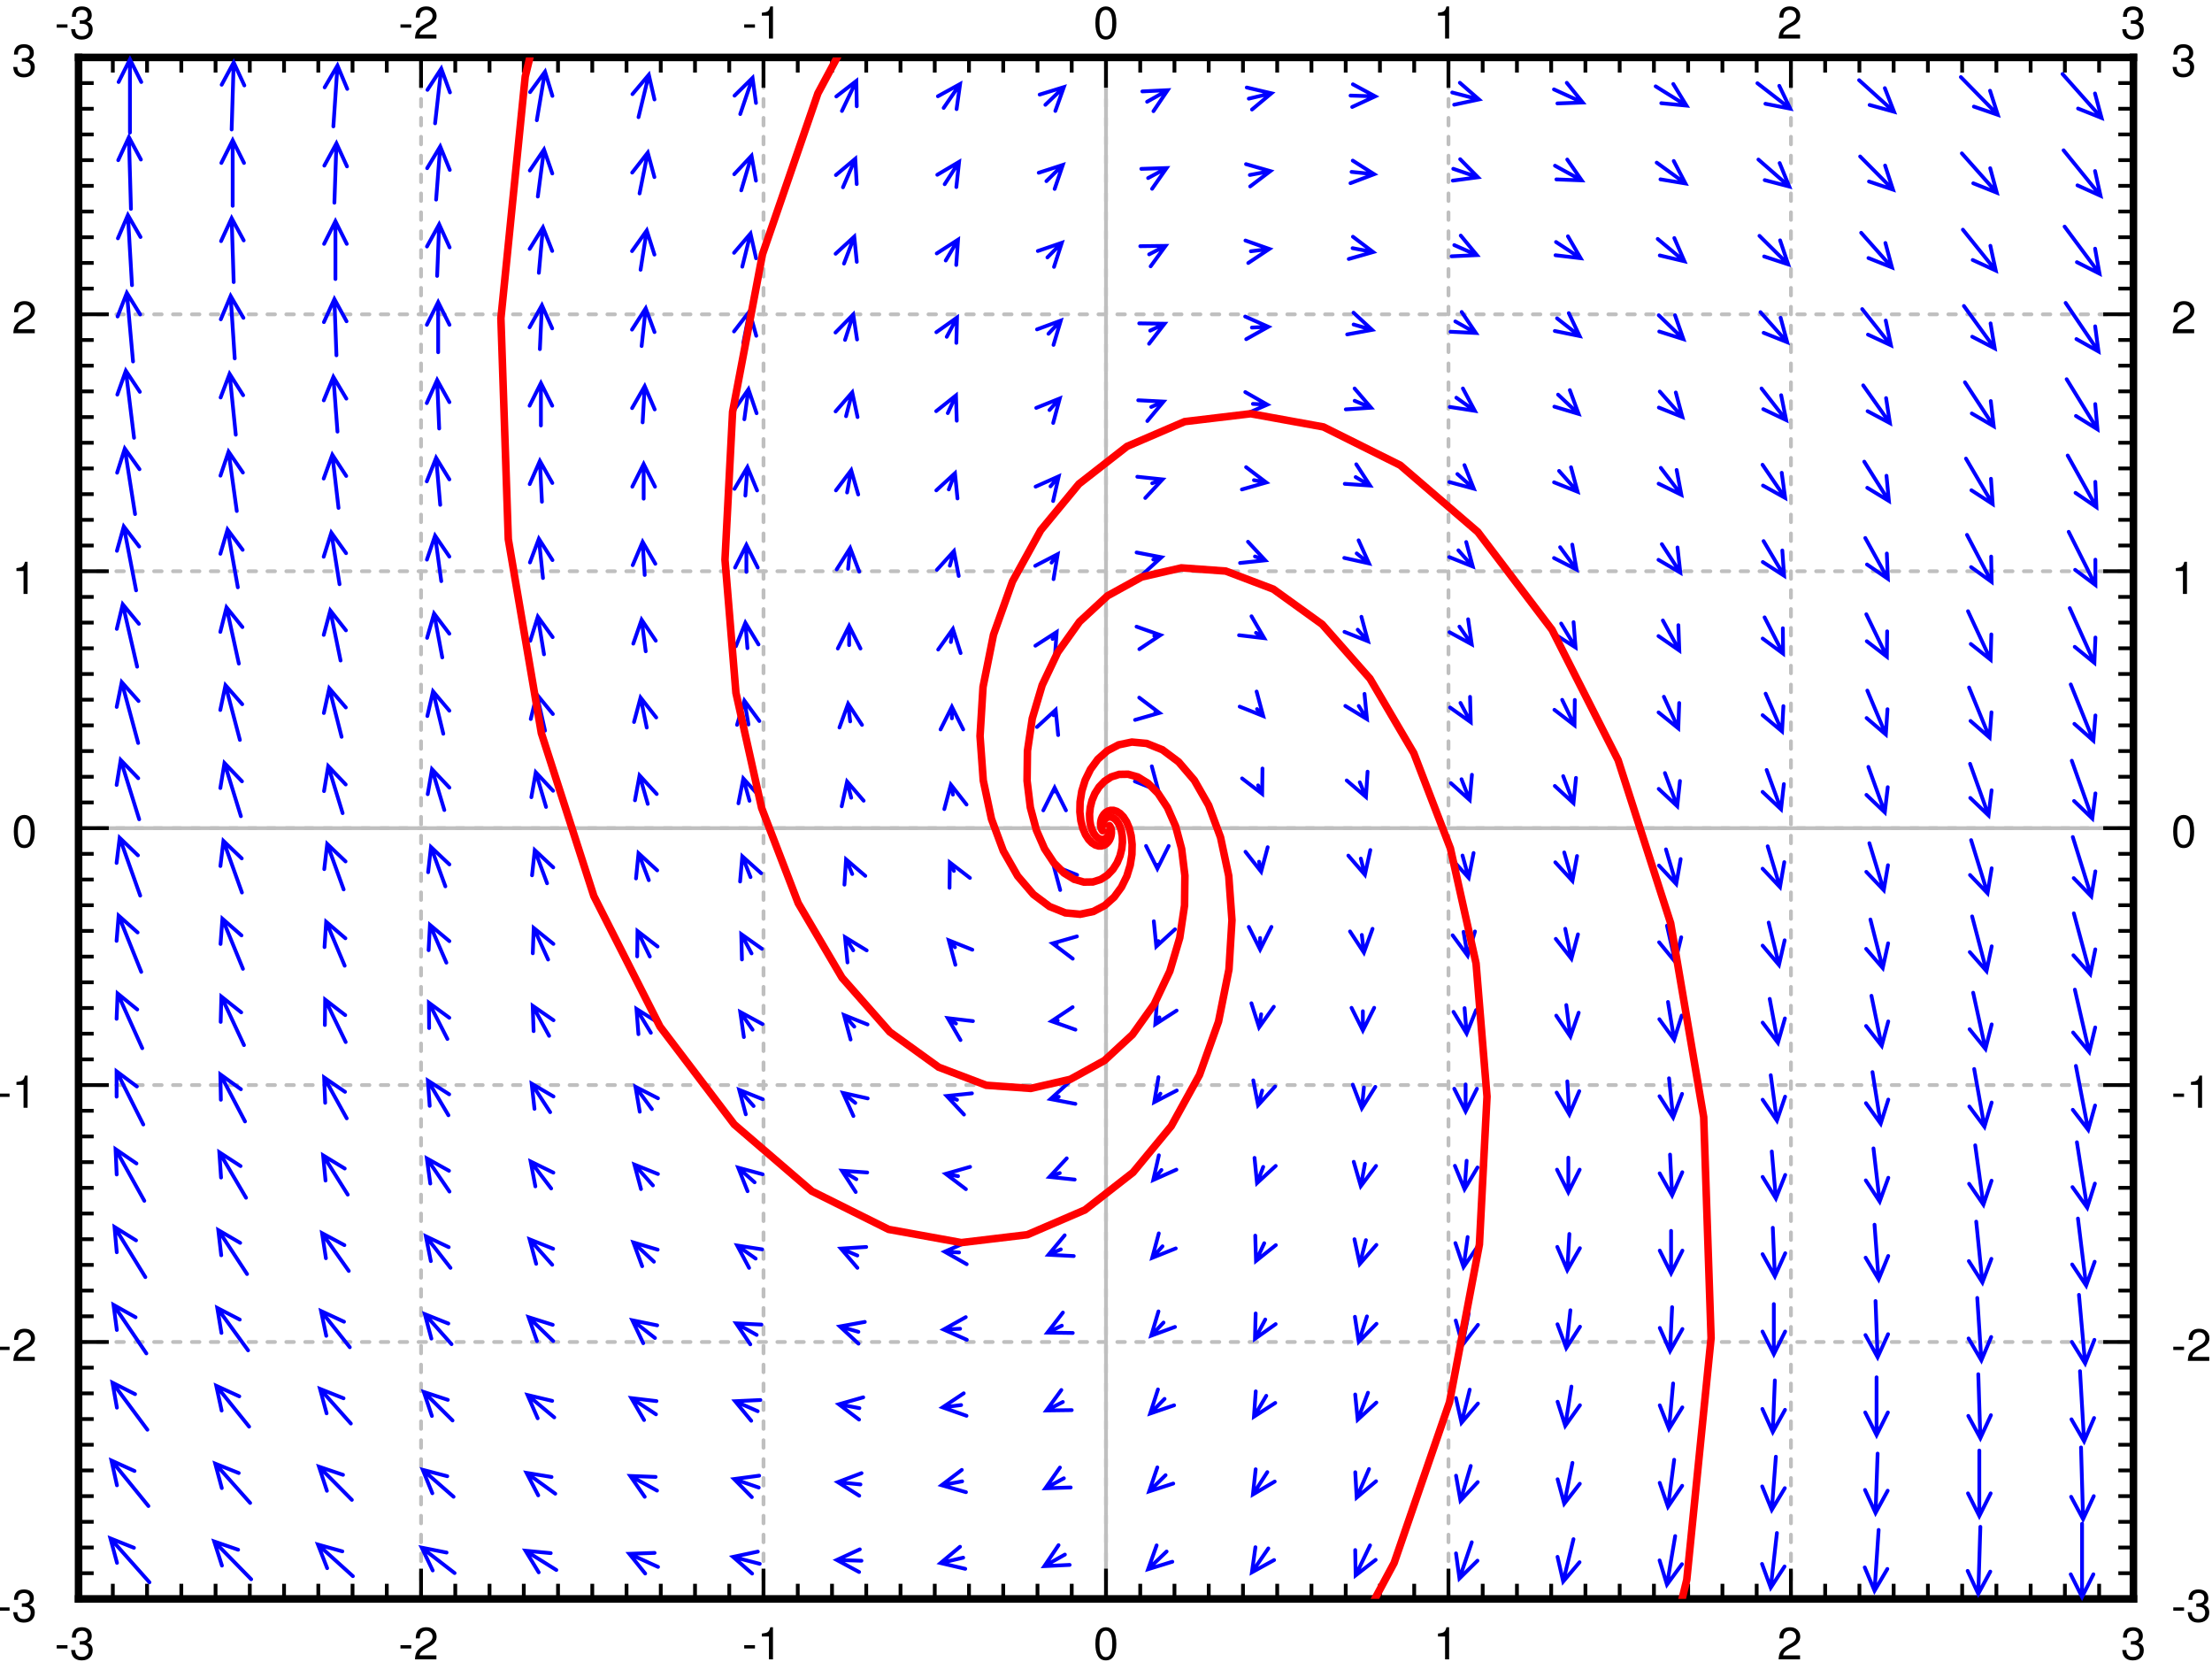 <svg xmlns="http://www.w3.org/2000/svg" xmlns:xlink="http://www.w3.org/1999/xlink" width="488" height="275pt" viewBox="0 0 366 275"><defs><clipPath id="a"><path d="M182 9.5h2v255h-2zm0 0"/></clipPath><clipPath id="b"><path d="M13 136h340v2H13zm0 0"/></clipPath><clipPath id="c"><path d="M13 9.5h1v255h-1zm0 0"/></clipPath><clipPath id="d"><path d="M69 9.5h1v255h-1zm0 0"/></clipPath><clipPath id="e"><path d="M126 9.5h1v255h-1zm0 0"/></clipPath><clipPath id="f"><path d="M182 9.5h2v255h-2zm0 0"/></clipPath><clipPath id="g"><path d="M239 9.5h1v255h-1zm0 0"/></clipPath><clipPath id="h"><path d="M296 9.5h1v255h-1zm0 0"/></clipPath><clipPath id="i"><path d="M352 9.5h1v255h-1zm0 0"/></clipPath><clipPath id="j"><path d="M13 264h340v.5H13zm0 0"/></clipPath><clipPath id="k"><path d="M13 221h340v2H13zm0 0"/></clipPath><clipPath id="l"><path d="M13 179h340v1H13zm0 0"/></clipPath><clipPath id="m"><path d="M13 136h340v2H13zm0 0"/></clipPath><clipPath id="n"><path d="M13 94h340v1H13zm0 0"/></clipPath><clipPath id="o"><path d="M13 51h340v2H13zm0 0"/></clipPath><clipPath id="p"><path d="M13 9.5h340v.5H13zm0 0"/></clipPath><clipPath id="v"><path d="M144 50h157v214.5H144zm0 0"/></clipPath><clipPath id="w"><path d="M152 76h112v188.5H152zm0 0"/></clipPath><clipPath id="x"><path d="M13 222h5v42.5h-5zm0 0"/></clipPath><clipPath id="y"><path d="M102 9.5h112V198H102zm0 0"/></clipPath><clipPath id="z"><path d="M348 9.5h5V52h-5zm0 0"/></clipPath><clipPath id="A"><path d="M65 9.5h157V224H65zm0 0"/></clipPath><symbol overflow="visible" id="q"><path style="stroke:none" d="M2.125-2.344H.344v.547h1.781zm0 0"/></symbol><symbol overflow="visible" id="r"><path style="stroke:none" d="M1.656-2.438h.36c.734 0 1.109.329 1.109.954 0 .671-.422 1.078-1.11 1.078-.718 0-1.078-.36-1.109-1.14H.234c.032.421.11.702.235.952.281.5.797.766 1.531.766 1.094 0 1.797-.656 1.797-1.656 0-.672-.266-1.047-.906-1.266.5-.203.75-.578.75-1.11 0-.906-.61-1.453-1.625-1.453-1.079 0-1.641.579-1.657 1.72h.657c0-.329.03-.516.109-.673.156-.296.484-.468.906-.468.578 0 .938.343.938.906 0 .375-.14.594-.438.719-.172.078-.406.109-.875.109zm0 0"/></symbol><symbol overflow="visible" id="s"><path style="stroke:none" d="M3.797-.656H1c.063-.438.313-.703.953-1.094l.75-.406c.75-.406 1.125-.953 1.125-1.594 0-.453-.172-.86-.484-1.14-.328-.298-.719-.423-1.219-.423-.672 0-1.172.235-1.469.688-.187.281-.265.61-.281 1.156h.656c.032-.36.078-.578.157-.75.171-.328.515-.515.921-.515.594 0 1.047.421 1.047.984 0 .422-.25.781-.719 1.063l-.687.39C.64-1.672.312-1.172.25 0h3.547zm0 0"/></symbol><symbol overflow="visible" id="t"><path style="stroke:none" d="M1.938-3.781V0h.671v-5.313h-.437c-.235.813-.39.922-1.406 1.047v.485zm0 0"/></symbol><symbol overflow="visible" id="u"><path style="stroke:none" d="M2.063-5.313c-.5 0-.938.22-1.22.579C.5-4.266.329-3.563.329-2.578c0 1.797.594 2.75 1.734 2.75 1.126 0 1.735-.953 1.735-2.703 0-1.031-.156-1.719-.516-2.203-.281-.375-.719-.579-1.219-.579zm0 .579c.718 0 1.062.718 1.062 2.14 0 1.516-.344 2.219-1.078 2.219C1.344-.375 1-1.109 1-2.563c0-1.453.344-2.171 1.063-2.171zm0 0"/></symbol></defs><g clip-path="url(#a)"><path style="fill:none;stroke-width:6.25;stroke-linecap:round;stroke-linejoin:miter;stroke:#bfbfbf;stroke-opacity:1;stroke-miterlimit:10" d="M1830 105v2550" transform="matrix(.1 0 0 -.1 0 275)"/></g><g clip-path="url(#b)"><path style="fill:none;stroke-width:6.25;stroke-linecap:round;stroke-linejoin:miter;stroke:#bfbfbf;stroke-opacity:1;stroke-miterlimit:10" d="M130 1380h3400" transform="matrix(.1 0 0 -.1 0 275)"/></g><g clip-path="url(#c)"><path style="fill:none;stroke-width:6.25;stroke-linecap:round;stroke-linejoin:miter;stroke:#bfbfbf;stroke-opacity:1;stroke-dasharray:12.5,18.75;stroke-miterlimit:10" d="M130 105v2550" transform="matrix(.1 0 0 -.1 0 275)"/></g><g clip-path="url(#d)"><path style="fill:none;stroke-width:6.25;stroke-linecap:round;stroke-linejoin:miter;stroke:#bfbfbf;stroke-opacity:1;stroke-dasharray:12.5,18.75;stroke-miterlimit:10" d="M696.68 105v2550" transform="matrix(.1 0 0 -.1 0 275)"/></g><g clip-path="url(#e)"><path style="fill:none;stroke-width:6.25;stroke-linecap:round;stroke-linejoin:miter;stroke:#bfbfbf;stroke-opacity:1;stroke-dasharray:12.5,18.75;stroke-miterlimit:10" d="M1263.32 105v2550" transform="matrix(.1 0 0 -.1 0 275)"/></g><g clip-path="url(#f)"><path style="fill:none;stroke-width:6.25;stroke-linecap:round;stroke-linejoin:miter;stroke:#bfbfbf;stroke-opacity:1;stroke-dasharray:12.5,18.75;stroke-miterlimit:10" d="M1830 105v2550" transform="matrix(.1 0 0 -.1 0 275)"/></g><g clip-path="url(#g)"><path style="fill:none;stroke-width:6.25;stroke-linecap:round;stroke-linejoin:miter;stroke:#bfbfbf;stroke-opacity:1;stroke-dasharray:12.5,18.75;stroke-miterlimit:10" d="M2396.68 105v2550" transform="matrix(.1 0 0 -.1 0 275)"/></g><g clip-path="url(#h)"><path style="fill:none;stroke-width:6.25;stroke-linecap:round;stroke-linejoin:miter;stroke:#bfbfbf;stroke-opacity:1;stroke-dasharray:12.5,18.75;stroke-miterlimit:10" d="M2963.32 105v2550" transform="matrix(.1 0 0 -.1 0 275)"/></g><g clip-path="url(#i)"><path style="fill:none;stroke-width:6.25;stroke-linecap:round;stroke-linejoin:miter;stroke:#bfbfbf;stroke-opacity:1;stroke-dasharray:12.5,18.75;stroke-miterlimit:10" d="M3530 105v2550" transform="matrix(.1 0 0 -.1 0 275)"/></g><g clip-path="url(#j)"><path style="fill:none;stroke-width:6.25;stroke-linecap:round;stroke-linejoin:miter;stroke:#bfbfbf;stroke-opacity:1;stroke-dasharray:12.5,18.75;stroke-miterlimit:10" d="M130 105h3400" transform="matrix(.1 0 0 -.1 0 275)"/></g><g clip-path="url(#k)"><path style="fill:none;stroke-width:6.25;stroke-linecap:round;stroke-linejoin:miter;stroke:#bfbfbf;stroke-opacity:1;stroke-dasharray:12.5,18.75;stroke-miterlimit:10" d="M130 530h3400" transform="matrix(.1 0 0 -.1 0 275)"/></g><g clip-path="url(#l)"><path style="fill:none;stroke-width:6.25;stroke-linecap:round;stroke-linejoin:miter;stroke:#bfbfbf;stroke-opacity:1;stroke-dasharray:12.5,18.75;stroke-miterlimit:10" d="M130 955h3400" transform="matrix(.1 0 0 -.1 0 275)"/></g><g clip-path="url(#m)"><path style="fill:none;stroke-width:6.25;stroke-linecap:round;stroke-linejoin:miter;stroke:#bfbfbf;stroke-opacity:1;stroke-dasharray:12.5,18.75;stroke-miterlimit:10" d="M130 1380h3400" transform="matrix(.1 0 0 -.1 0 275)"/></g><g clip-path="url(#n)"><path style="fill:none;stroke-width:6.25;stroke-linecap:round;stroke-linejoin:miter;stroke:#bfbfbf;stroke-opacity:1;stroke-dasharray:12.5,18.75;stroke-miterlimit:10" d="M130 1805h3400" transform="matrix(.1 0 0 -.1 0 275)"/></g><g clip-path="url(#o)"><path style="fill:none;stroke-width:6.25;stroke-linecap:round;stroke-linejoin:miter;stroke:#bfbfbf;stroke-opacity:1;stroke-dasharray:12.5,18.75;stroke-miterlimit:10" d="M130 2230h3400" transform="matrix(.1 0 0 -.1 0 275)"/></g><g clip-path="url(#p)"><path style="fill:none;stroke-width:6.25;stroke-linecap:round;stroke-linejoin:miter;stroke:#bfbfbf;stroke-opacity:1;stroke-dasharray:12.5,18.75;stroke-miterlimit:10" d="M130 2655h3400" transform="matrix(.1 0 0 -.1 0 275)"/></g><path style="fill:none;stroke-width:12.5;stroke-linecap:square;stroke-linejoin:miter;stroke:#000;stroke-opacity:1;stroke-miterlimit:10" d="M130 105h3400" transform="matrix(.1 0 0 -.1 0 275)"/><path style="fill:none;stroke-width:6.25;stroke-linecap:butt;stroke-linejoin:miter;stroke:#000;stroke-opacity:1;stroke-miterlimit:10" d="M130 105v50m56.68-50v25m56.64-25v25M300 105v25m56.68-25v25m56.64-25v25M470 105v25m56.68-25v25m56.64-25v25M640 105v25m56.68-25v50m56.64-50v25M810 105v25m56.68-25v25m56.64-25v25M980 105v25m56.68-25v25m56.64-25v25m56.68-25v25m56.68-25v25m56.64-25v50m56.68-50v25m56.68-25v25m56.64-25v25m56.68-25v25m56.68-25v25m56.64-25v25m56.68-25v25m56.68-25v25m56.64-25v25m56.68-25v50m56.68-50v25m56.64-25v25m56.68-25v25m56.68-25v25m56.64-25v25m56.68-25v25m56.68-25v25m56.64-25v25m56.68-25v25m56.68-25v50m56.64-50v25m56.68-25v25m56.68-25v25m56.64-25v25m56.68-25v25m56.68-25v25m56.64-25v25m56.68-25v25m56.68-25v25m56.64-25v50m56.68-50v25m56.68-25v25m56.64-25v25m56.68-25v25m56.68-25v25m56.64-25v25m56.68-25v25m56.68-25v25m56.64-25v25m56.68-25v50" transform="matrix(.1 0 0 -.1 0 275)"/><g style="fill:#000;fill-opacity:1"><use xlink:href="#q" x="9.042" y="274.5"/><use xlink:href="#r" x="11.539" y="274.5"/></g><g style="fill:#000;fill-opacity:1"><use xlink:href="#q" x="65.917" y="274.5"/><use xlink:href="#s" x="68.414" y="274.5"/></g><g style="fill:#000;fill-opacity:1"><use xlink:href="#q" x="122.792" y="274.5"/><use xlink:href="#t" x="125.289" y="274.5"/></g><use xlink:href="#u" x="180.915" y="274.5" style="fill:#000;fill-opacity:1"/><use xlink:href="#t" x="237.165" y="274.5" style="fill:#000;fill-opacity:1"/><use xlink:href="#s" x="294.04" y="274.5" style="fill:#000;fill-opacity:1"/><use xlink:href="#r" x="350.915" y="274.5" style="fill:#000;fill-opacity:1"/><path style="fill:none;stroke-width:12.5;stroke-linecap:square;stroke-linejoin:miter;stroke:#000;stroke-opacity:1;stroke-miterlimit:10" d="M130 2655h3400" transform="matrix(.1 0 0 -.1 0 275)"/><path style="fill:none;stroke-width:6.25;stroke-linecap:butt;stroke-linejoin:miter;stroke:#000;stroke-opacity:1;stroke-miterlimit:10" d="M130 2655v-50m56.68 50v-25m56.64 25v-25m56.68 25v-25m56.68 25v-25m56.64 25v-25m56.68 25v-25m56.68 25v-25m56.64 25v-25m56.68 25v-25m56.68 25v-50m56.64 50v-25m56.68 25v-25m56.68 25v-25m56.64 25v-25m56.68 25v-25m56.68 25v-25m56.64 25v-25m56.68 25v-25m56.68 25v-25m56.64 25v-50m56.68 50v-25m56.68 25v-25m56.64 25v-25m56.68 25v-25m56.68 25v-25m56.64 25v-25m56.68 25v-25m56.68 25v-25m56.64 25v-25m56.68 25v-50m56.68 50v-25m56.64 25v-25m56.68 25v-25m56.68 25v-25m56.64 25v-25m56.68 25v-25m56.68 25v-25m56.64 25v-25m56.68 25v-25m56.68 25v-50m56.64 50v-25m56.68 25v-25m56.68 25v-25m56.64 25v-25m56.68 25v-25m56.68 25v-25m56.64 25v-25m56.68 25v-25m56.68 25v-25m56.64 25v-50m56.68 50v-25m56.68 25v-25m56.64 25v-25m56.68 25v-25m56.68 25v-25m56.64 25v-25m56.68 25v-25m56.68 25v-25m56.64 25v-25m56.68 25v-50" transform="matrix(.1 0 0 -.1 0 275)"/><g style="fill:#000;fill-opacity:1"><use xlink:href="#q" x="9.042" y="6.375"/><use xlink:href="#r" x="11.539" y="6.375"/></g><g style="fill:#000;fill-opacity:1"><use xlink:href="#q" x="65.917" y="6.375"/><use xlink:href="#s" x="68.414" y="6.375"/></g><g style="fill:#000;fill-opacity:1"><use xlink:href="#q" x="122.792" y="6.375"/><use xlink:href="#t" x="125.289" y="6.375"/></g><use xlink:href="#u" x="180.915" y="6.375" style="fill:#000;fill-opacity:1"/><use xlink:href="#t" x="237.165" y="6.375" style="fill:#000;fill-opacity:1"/><use xlink:href="#s" x="294.04" y="6.375" style="fill:#000;fill-opacity:1"/><use xlink:href="#r" x="350.915" y="6.375" style="fill:#000;fill-opacity:1"/><path style="fill:none;stroke-width:12.5;stroke-linecap:square;stroke-linejoin:miter;stroke:#000;stroke-opacity:1;stroke-miterlimit:10" d="M130 105v2550" transform="matrix(.1 0 0 -.1 0 275)"/><path style="fill:none;stroke-width:6.25;stroke-linecap:butt;stroke-linejoin:miter;stroke:#000;stroke-opacity:1;stroke-miterlimit:10" d="M130 105h50m-50 42.5h25M130 190h25m-25 42.5h25M130 275h25m-25 42.5h25M130 360h25m-25 42.5h25M130 445h25m-25 42.5h25M130 530h50m-50 42.5h25M130 615h25m-25 42.5h25M130 700h25m-25 42.5h25M130 785h25m-25 42.5h25M130 870h25m-25 42.5h25M130 955h50m-50 42.5h25m-25 42.5h25m-25 42.5h25m-25 42.5h25m-25 42.5h25m-25 42.5h25m-25 42.5h25m-25 42.5h25m-25 42.5h25m-25 42.5h50m-50 42.5h25m-25 42.5h25m-25 42.5h25m-25 42.5h25m-25 42.5h25m-25 42.5h25m-25 42.5h25m-25 42.5h25m-25 42.5h25m-25 42.5h50m-50 42.5h25m-25 42.5h25m-25 42.5h25m-25 42.5h25m-25 42.5h25m-25 42.5h25m-25 42.5h25m-25 42.5h25m-25 42.5h25m-25 42.5h50m-50 42.5h25m-25 42.5h25m-25 42.5h25m-25 42.5h25m-25 42.5h25m-25 42.5h25m-25 42.5h25m-25 42.5h25m-25 42.5h25m-25 42.5h50" transform="matrix(.1 0 0 -.1 0 275)"/><g style="fill:#000;fill-opacity:1"><use xlink:href="#q" x="-.542" y="268.25"/><use xlink:href="#r" x="1.956" y="268.25"/></g><g style="fill:#000;fill-opacity:1"><use xlink:href="#q" x="-.542" y="225.125"/><use xlink:href="#s" x="1.956" y="225.125"/></g><g style="fill:#000;fill-opacity:1"><use xlink:href="#q" x="-.542" y="183.25"/><use xlink:href="#t" x="1.956" y="183.25"/></g><use xlink:href="#u" x="1.955" y="140.125" style="fill:#000;fill-opacity:1"/><use xlink:href="#t" x="1.955" y="98.25" style="fill:#000;fill-opacity:1"/><use xlink:href="#s" x="1.955" y="55.125" style="fill:#000;fill-opacity:1"/><use xlink:href="#r" x="1.955" y="12.625" style="fill:#000;fill-opacity:1"/><path style="fill:none;stroke-width:12.5;stroke-linecap:square;stroke-linejoin:miter;stroke:#000;stroke-opacity:1;stroke-miterlimit:10" d="M3530 105v2550" transform="matrix(.1 0 0 -.1 0 275)"/><path style="fill:none;stroke-width:6.25;stroke-linecap:butt;stroke-linejoin:miter;stroke:#000;stroke-opacity:1;stroke-miterlimit:10" d="M3530 105h-50m50 42.5h-25m25 42.5h-25m25 42.5h-25m25 42.5h-25m25 42.5h-25m25 42.5h-25m25 42.5h-25m25 42.5h-25m25 42.5h-25m25 42.5h-50m50 42.5h-25m25 42.5h-25m25 42.5h-25m25 42.5h-25m25 42.5h-25m25 42.5h-25m25 42.5h-25m25 42.5h-25m25 42.5h-25m25 42.5h-50m50 42.5h-25m25 42.5h-25m25 42.5h-25m25 42.5h-25m25 42.5h-25m25 42.5h-25m25 42.5h-25m25 42.5h-25m25 42.5h-25m25 42.5h-50m50 42.5h-25m25 42.5h-25m25 42.5h-25m25 42.5h-25m25 42.5h-25m25 42.5h-25m25 42.5h-25m25 42.5h-25m25 42.5h-25m25 42.5h-50m50 42.5h-25m25 42.5h-25m25 42.5h-25m25 42.5h-25m25 42.5h-25m25 42.5h-25m25 42.5h-25m25 42.5h-25m25 42.5h-25m25 42.5h-50m50 42.5h-25m25 42.5h-25m25 42.5h-25m25 42.5h-25m25 42.5h-25m25 42.5h-25m25 42.5h-25m25 42.5h-25m25 42.5h-25m25 42.5h-50" transform="matrix(.1 0 0 -.1 0 275)"/><g style="fill:#000;fill-opacity:1"><use xlink:href="#q" x="359.25" y="268.25"/><use xlink:href="#r" x="361.748" y="268.25"/></g><g style="fill:#000;fill-opacity:1"><use xlink:href="#q" x="359.25" y="225.125"/><use xlink:href="#s" x="361.748" y="225.125"/></g><g style="fill:#000;fill-opacity:1"><use xlink:href="#q" x="359.25" y="183.25"/><use xlink:href="#t" x="361.748" y="183.25"/></g><use xlink:href="#u" x="359.25" y="140.125" style="fill:#000;fill-opacity:1"/><use xlink:href="#t" x="359.25" y="98.25" style="fill:#000;fill-opacity:1"/><use xlink:href="#s" x="359.25" y="55.125" style="fill:#000;fill-opacity:1"/><use xlink:href="#r" x="359.25" y="12.625" style="fill:#000;fill-opacity:1"/><path style="fill:none;stroke-width:6.25;stroke-linecap:round;stroke-linejoin:miter;stroke:#00f;stroke-opacity:1;stroke-miterlimit:10" d="m247.305 132.422-64.61 72.656m38.945-15.547-38.945 15.547 10.899-40.469m51.992 94.024-61.172 75.234m38.203-17.265-38.203 17.265 9.102-40.937m50.39 91.914-57.812 77.812m37.422-18.946-37.422 18.946 7.344-41.289m48.75 89.727-54.375 80.312m36.523-20.508-36.524 20.508 5.508-41.562m47.188 87.461-51.016 82.89m35.625-22.109-35.625 22.11 3.711-41.759m45.587 85.118-47.58 85.43m34.61-23.672-34.61 23.671 1.876-41.914m44.024 82.696-44.22 87.968m33.594-25.078-33.593 25.078.078-41.914m42.421 80.157-40.78 90.546m32.5-26.483-32.5 26.483-1.68-41.914m40.78 77.618-37.42 93.046m31.405-27.813-31.406 27.813-3.398-41.757m39.101 74.922-33.984 95.624m30.234-29.022-30.234 29.023-5.117-41.602m37.422 72.187-30.625 98.204m29.062-30.235-29.063 30.235-6.718-41.407m35.625 69.453-27.188 100.704m27.852-31.289-27.852 31.289-8.32-41.094m33.828 66.602-23.828 103.28m26.719-32.343-26.72 32.344-9.843-40.743m31.953 63.712-20.39 105.78m25.508-33.242-25.508 33.243-11.328-40.352m30 60.781-16.993 108.36m24.336-34.14-24.336 34.14-12.695-39.922m28.008 57.773-13.594 110.938m23.164-34.922-23.164 34.922-14.062-39.492m25.976 54.804-10.234 113.477m22.031-35.703-22.031 35.703-15.313-39.063m23.828 51.797-6.796 116.016m20.898-36.328-20.898 36.328-16.524-38.516m21.602 48.711-3.399 118.594m19.844-36.953-19.844 36.953-17.656-38.008M215 2530.703v121.133m18.75-37.5-18.75 37.5-18.75-37.5M415.586 137.5 354.414 200m39.609-13.672L354.414 200l12.813-39.922m46.679 103.672-57.812 65m38.946-15.547-38.946 15.547 10.898-40.469m45.196 101.679-54.375 67.58m38.125-17.462-38.125 17.461 8.906-40.976m43.789 99.609-51.016 70.156m37.227-19.297-37.227 19.297 6.914-41.367m42.384 97.461-47.58 72.656m36.212-21.094-36.211 21.094 4.844-41.64m41.055 95.195-44.22 75.234m35.157-22.851-35.156 22.851 2.851-41.836m39.648 92.813-40.78 77.812m34.023-24.531-34.024 24.531.82-41.953m38.281 90.391-37.42 80.312m32.85-26.093-32.85 26.093-1.173-41.914m36.875 87.813-33.984 82.89m31.562-27.578-31.562 27.578-3.125-41.797m35.43 85.157-30.625 85.39M400 1329.96l-30.313 28.985-5-41.601m33.907 82.422-27.188 87.968m28.984-30.274-28.984 30.274-6.836-41.367m32.344 79.61-23.828 90.546m27.695-31.483-27.695 31.483-8.594-41.054m30.703 76.758-20.39 93.046m26.328-32.617-26.328 32.617-10.274-40.625m28.985 73.79-17.032 95.624m25.039-33.632-25.039 33.632-11.875-40.195m27.188 70.781-13.594 98.204m23.711-34.571-23.71 34.57-13.438-39.726m25.351 67.773-10.234 100.704m22.461-35.392-22.461 35.392-14.844-39.18m23.359 64.688-6.796 103.28m21.171-36.171-21.171 36.172-16.25-38.633m21.328 61.602-3.399 105.78m19.961-36.835-19.96 36.836-17.5-38.047M385 2409.57v108.36m18.75-37.5-18.75 37.5-18.75-37.5m17.031 55.351 3.399 110.938m17.617-38.047-17.617 38.047-19.883-36.914M583.906 142.617l-57.812 52.266m40.39-11.25-40.39 11.25 15.234-39.063m40.86 113.008-54.375 54.844m39.727-13.438-39.727 13.438 13.085-39.844m39.61 111.25-51.016 57.344m38.946-15.547-38.946 15.547 10.899-40.469M578.79 521.29l-47.58 59.92m38.009-17.694L531.21 581.21l8.633-41.016M577.11 647.5 532.89 710m36.954-19.805L532.89 710l6.367-41.445M575.39 773.75l-40.78 65m35.78-21.797-35.78 21.797 4.023-41.719M573.71 899.96l-37.42 67.58m34.57-23.712-34.57 23.711 1.757-41.875m33.945 100.508-33.984 70.156m33.202-25.586-33.202 25.586-.508-41.953m32.813 98.047-30.625 72.656m31.835-27.265-31.836 27.265-2.734-41.836m31.641 95.391-27.188 75.234m30.352-28.907-30.352 28.907-4.883-41.64m30.391 92.617-23.828 77.812m28.906-30.39-28.906 30.39-6.953-41.367m29.062 89.805-20.39 80.312m27.383-31.718-27.383 31.718-8.946-40.937m27.657 86.836-17.032 82.89m25.899-32.968-25.899 32.968-10.82-40.507m26.133 83.867-13.594 85.39m24.414-34.062-24.414 34.062-12.617-39.96m24.531 80.781-10.234 87.968m22.969-35.078-22.97 35.078-14.296-39.414m22.812 77.657-6.796 90.546m21.484-35.976-21.484 35.976-15.899-38.828m20.977 74.532-3.399 93.046m20.117-36.757-20.117 36.757-17.343-38.125m19.062 71.29v95.624m18.75-37.499-18.75 37.5-18.75-37.5m17.031 68.085 3.399 98.204m17.46-38.125-17.46 38.125-20.04-36.836m14.962 64.882 6.796 100.704m16.172-38.672-16.172 38.672-21.21-36.133m215-2457.735-54.375 42.07m41.132-8.124-41.133 8.125 18.165-37.774m34.531 121.914-51.016 44.61m40.586-10.586-40.586 10.586 15.899-38.79m33.399 120.391-47.58 47.188m39.806-13.086-39.805 13.086 13.437-39.727m32.462 118.789-44.22 49.688m38.946-15.547-38.945 15.547 10.898-40.469m31.601 116.992-40.78 52.266m37.85-18.008-37.85 18.008 8.28-41.094m30.82 115.039-37.42 54.844m36.64-20.43-36.64 20.43 5.663-41.563m30.039 112.969-33.984 57.344m35.234-22.695-35.234 22.695 2.969-41.797m29.336 110.665-30.625 59.92m33.75-24.843-33.75 24.844.351-41.914m28.555 108.243L711.406 1220m32.149-26.914L711.406 1220l-2.226-41.875m27.734 105.625-23.828 65.04m30.508-28.79-30.508 28.79-4.688-41.68m26.797 102.85-20.39 67.58m28.789-30.47-28.79 30.47-7.109-41.33m25.782 99.962-16.993 70.156m27.071-32.031-27.07 32.031-9.376-40.86m24.688 96.954-13.594 72.656m25.313-33.398-25.313 33.398-11.523-40.273m23.437 93.828-10.234 75.234m23.633-34.648-23.633 34.648-13.516-39.687m22.031 90.664-6.796 77.812m21.953-35.742-21.953 35.742-15.43-39.023m20.508 87.461-3.399 80.312m20.352-36.679-20.352 36.68-17.148-38.243M725 2167.305v82.89m18.75-37.5-18.75 37.5-18.75-37.5m17.031 80.86 3.399 85.39m17.265-38.203-17.265 38.203-20.196-36.718m15.118 77.539 6.796 87.968m15.821-38.828-15.82 38.828-21.602-35.937m13.086 74.18 10.234 90.546m14.414-39.375-14.414 39.375-22.851-35.156M920.508 152.813l-51.016 31.875m41.758-3.985-41.758 3.984 21.875-35.78m27.423 130.116-47.58 34.454m41.368-6.797-41.367 6.797 19.375-37.188m26.524 128.984-44.22 36.954m40.782-9.649-40.781 9.649 16.757-38.438m25.742 127.695-40.78 39.532m39.96-12.618-39.96 12.618 13.867-39.57m25.233 126.288-37.42 42.07m38.944-15.585-38.945 15.586 10.899-40.508m24.804 124.648-33.984 44.61m37.617-18.438-37.617 18.438 7.812-41.172m24.493 122.773-30.625 47.188m36.132-21.25-36.133 21.25 4.688-41.68m24.219 120.742-27.188 49.688m34.454-23.867-34.454 23.867 1.524-41.875m23.984 118.398-23.828 52.266m32.617-26.367-32.617 26.367-1.524-41.875m23.633 115.82-20.39 54.844m30.625-28.594-30.625 28.594-4.492-41.68m23.164 113.086-16.993 57.344m28.633-30.625-28.633 30.625-7.304-41.25m22.617 110.118-13.594 59.92m26.563-32.42-26.563 32.42-10-40.702m21.914 107.032L889.883 1730m24.57-33.984L889.883 1730l-12.461-40.04m20.976 103.79-6.796 65.04m22.538-35.352-22.538 35.351-14.766-39.258m19.844 100.429-3.399 67.58m20.625-36.524-20.625 36.523-16.836-38.398M895 2046.172v70.156m18.75-37.5-18.75 37.5-18.75-37.5m17.031 93.594 3.399 72.656m16.992-38.32-16.992 38.32-20.47-36.562m15.392 90.117 6.796 75.234m15.312-39.023-15.312 39.023-22.03-35.664m13.515 86.641 10.234 77.812m13.711-39.648-13.71 39.648-23.477-34.765m11.562 83.203 13.594 80.312m12.226-40.078-12.226 40.078-24.766-33.828M1088.79 157.93l-47.58 21.68m41.876 1.484-41.875-1.485 26.328-32.617m19.571 137.148-44.22 24.22m41.915-1.563-41.914 1.562 23.867-34.453m18.632 136.446-40.78 26.796m41.6-4.921-41.6 4.921 21.054-36.25m18.046 135.704-37.42 29.296m41.093-8.358-41.094 8.358 17.969-37.89m17.734 134.805-33.984 31.875m40.156-11.954-40.156 11.953 14.531-39.335m17.774 133.671-30.626 34.454m38.946-15.587-38.946 15.587 10.899-40.508m18.008 132.304-27.188 36.954m37.304-19.063-37.304 19.063 7.11-41.29m18.398 130.547-23.828 39.532m35.43-22.461-35.43 22.46 3.281-41.796m18.828 128.476-20.39 42.11m33.242-25.586-33.242 25.586-.508-41.953m19.219 126.093-17.032 44.61m30.899-28.36-30.899 28.36-4.14-41.72m19.453 123.321-13.594 47.188m28.399-30.86-28.399 30.86-7.617-41.25m19.531 120.312-10.234 49.688m25.898-32.969-25.898 32.969-10.82-40.469m19.335 116.992-6.796 52.266m23.438-34.766-23.438 34.766-13.75-39.61m18.867 113.555-3.438 54.844m21.055-36.289-21.055 36.289-16.367-38.594m18.086 110v57.344m18.75-37.5-18.75 37.5-18.75-37.5m17.031 106.368 3.438 59.92m16.562-38.515-16.562 38.516-20.86-36.367m15.743 102.696 6.796 62.46m14.571-39.336-14.57 39.336-22.696-35.273m14.18 99.023 10.234 65.04m12.696-39.962-12.696 39.961-24.375-34.18m12.461 95.351 13.594 67.58m10.976-40.47-10.976 40.47-25.781-33.048m10.468 91.68 17.032 70.156m9.374-40.859-9.374 40.86-27.07-32.032M1257.11 163.008l-44.22 11.484m41.016 8.711-41.015-8.71 31.601-27.579m10.898 142.305-40.78 14.062m41.523 5.547-41.524-5.547 29.375-29.922m9.726 142.11-37.42 16.562m41.874 1.953-41.875-1.953 26.68-32.344m9.023 141.993-33.984 19.14m41.875-2.03-41.875 2.03 23.476-34.726m8.829 141.836-30.626 21.68m41.446-6.407-41.446 6.406 19.766-36.992m9.141 141.523-27.188 24.22m40.469-10.938-40.469 10.937 15.508-38.945m10 140.938-23.828 26.796m38.945-15.585-38.945 15.585 10.898-40.507m11.211 139.961-20.39 29.296m36.797-20.038-36.797 20.038 6.015-41.484m12.696 138.399-17.032 31.874m34.219-24.257-34.219 24.257 1.133-41.914m14.18 136.25-13.594 34.454m31.211-28.008-31.21 28.008-3.673-41.758m15.586 133.554-10.234 36.954m28.086-31.133-28.086 31.133-8.086-41.133m16.601 130.39-6.796 39.532m24.843-33.789-24.843 33.789-12.11-40.118m17.227 126.797-3.438 42.11m21.719-35.899-21.719 35.899-15.664-38.907M1235 1803.945v44.61m18.75-37.5-18.75 37.5-18.75-37.5m17.031 119.101 3.438 47.188m15.976-38.75-15.976 38.75-21.407-36.055m16.29 115.117 6.796 49.688m13.477-39.688-13.477 39.688-23.671-34.61m15.156 111.133 10.234 52.266m11.211-40.391-11.21 40.39-25.626-33.202m13.711 107.148 13.594 54.844m9.18-40.938-9.18 40.938-27.227-31.875m11.914 103.281 17.032 57.344m7.304-41.25-7.304 41.25-28.633-30.625m9.922 99.493 20.39 59.92m5.665-41.522-5.665 41.523-29.843-29.453M1425.39 168.125l-40.78 1.25m38.046 17.578-38.047-17.578 36.875-19.883m2.226 144.844-37.42 3.828m39.218 14.844-39.219-14.844 35.43-22.46m.273 144.843-33.984 6.406m40.312 11.485-40.312-11.485 33.398-25.351m-1.093 145.195-30.626 8.906m41.251 7.5-41.25-7.5 30.78-28.476m-1.874 145.781-27.188 11.484m41.836 2.696-41.836-2.696 27.266-31.836m-1.758 146.563-23.828 14.062m41.836-2.891-41.836 2.891 22.812-35.195m-.703 147.383-20.39 16.562m40.898-9.101-40.898 9.101 17.265-38.203m1.446 147.852-17.032 19.14m38.946-15.586-38.946 15.586 10.899-40.507m4.414 147.577-13.594 21.72m35.82-21.837-35.82 21.836 4.063-41.757m7.851 146.288-10.234 24.22m31.836-27.266-31.836 27.265-2.696-41.836m11.211 143.829-6.796 26.796m27.382-31.758-27.382 31.758-8.946-40.976m14.063 140.43-3.438 29.296m22.969-35.078-22.969 35.078-14.297-39.414M1405 1682.813v31.874m18.75-37.499-18.75 37.5-18.75-37.5m17.031 131.835 3.438 34.454m14.961-39.18-14.961 39.18-22.344-35.47m17.227 127.266 6.796 36.954m11.642-40.274-11.642 40.274-25.234-33.477m16.719 122.734 10.234 39.532m8.789-40.976-8.789 40.976-27.539-31.641m15.625 118.32 13.594 42.11m6.328-41.445-6.328 41.445-29.375-29.922m14.062 114.062 17.032 44.61m4.14-41.719-4.14 41.719-30.899-28.36m12.188 109.961 20.39 47.188m2.345-41.875-2.345 41.875-32.07-26.992m9.961 106.054 23.828 49.688m.703-41.875-.703 41.875-33.125-25.703M1593.71 173.203l-37.42-8.906m32.148 26.953-32.149-26.953 40.82-9.531m-5.117 144.687-33.984-6.406m33.398 25.351-33.398-25.351 40.312-11.485m-8.007 144.102-30.626-3.828m34.923 23.281-34.922-23.281 39.53-13.945m-10.624 143.984-27.188-1.25m36.563 20.469-36.563-20.469 38.32-16.992m-12.812 144.492-23.828 1.25m38.477 16.719-38.477-16.719 36.445-20.703m-14.336 145.664-20.39 3.828m40.312 11.524-40.312-11.524 33.398-25.351m-14.687 147.734-17.032 6.406m41.719 4.375-41.719-4.375 28.555-30.742m-13.242 150.586-13.594 8.906m41.641-4.883-41.64 4.883 21.054-36.25m-9.141 153.555-10.234 11.484m38.945-15.586-38.945 15.586 10.898-40.508m-2.383 155.274-6.796 14.023m33.242-25.586-33.242 25.586-.508-41.953m5.625 154.141-3.438 16.562m25.938-32.968-25.938 32.968-10.82-40.508M1575 1561.68v19.14m18.75-37.5-18.75 37.5-18.75-37.5m17.031 144.57 3.438 21.72m12.695-39.962-12.695 39.961-24.375-34.14m19.258 138.671 6.796 24.22m7.93-41.172-7.93 41.171-28.203-31.015m19.688 133.008 10.234 26.796m4.141-41.718-4.14 41.718-30.9-28.359m18.985 127.813 13.594 29.296m1.25-41.875-1.25 41.875-32.774-26.093m17.461 123.008 17.032 31.874m-1.133-41.914 1.133 41.914-34.22-24.257m15.509 118.593 20.39 34.454m-2.968-41.837 2.968 41.837-35.234-22.735m13.125 114.531 23.828 36.954m-4.531-41.68 4.531 41.68-36.055-21.368m10.547 110.625 27.188 39.532m-5.821-41.524 5.82 41.524-36.718-20.274M1761.992 178.32l-33.984-19.14m23.476 34.726-23.476-34.726 41.875 2.07m-9.57 143.281-30.626-16.562m24.063 34.336-24.063-34.336 41.915 1.367m-13.008 141.445-27.188-14.062m24.727 33.867-24.727-33.867 41.914.547m-16.406 139.726-23.828-11.484m25.624 33.164-25.624-33.164 41.953-.586m-19.844 138.281-20.39-8.906m26.835 32.187-26.835-32.187 41.875-2.149m-23.164 137.305-17.032-6.406m28.556 30.743-28.556-30.743 41.72-4.375m-26.407 136.992-13.594-3.828m31.016 28.204-31.016-28.204 41.172-7.89m-29.258 137.929-10.234-1.25m34.922 23.242-34.922-23.242 39.57-13.984m-31.055 141.484-6.796 1.25m40.312 11.523-40.312-11.523 33.398-25.313m-28.281 150.274-3.438 3.828m38.946-15.547-38.946 15.547 10.938-40.469M1745 1440.586v6.367m18.75-37.5-18.75 37.5-18.75-37.5m17.031 157.344 3.438 8.906m4.141-41.719-4.141 41.72-30.899-28.36m25.782 145.664 6.796 11.484m-3.008-41.836 3.008 41.836-35.234-22.695m26.719 137.461 10.234 14.023m-6.914-41.367 6.914 41.367-37.226-19.336m25.312 131.524 13.594 16.562m-9.297-40.859 9.297 40.86-38.281-17.071m22.968 126.719 17.032 19.14m-10.899-40.507 10.899 40.507-38.946-15.586m20.235 122.656 20.39 21.72m-12.031-40.196 12.031 40.195-39.336-14.492m17.227 119.023 23.828 24.22m-12.93-39.883 12.93 39.882-39.687-13.593m14.179 115.586 27.188 26.796m-13.554-39.688 13.554 39.688-39.883-12.93m10.977 112.384 30.624 29.296m-14.102-39.453 14.102 39.453-40.078-12.382m210.079-2410.118-30.626-29.296m14.103 39.453-14.102-39.453 40.078 12.382m-11.172 143.164-27.188-26.796m13.554 39.688-13.554-39.688 39.883 12.968m-14.375 140.04-23.828-24.22m12.93 39.883-12.93-39.882 39.648 13.593m-17.539 136.876-20.39-21.68m12.031 40.156-12.031-40.156 39.336 14.453m-20.625 133.437-17.032-19.14m10.899 40.508-10.899-40.508 38.946 15.586m-23.633 129.765-13.594-16.562m9.297 40.898-9.297-40.898 38.281 17.11m-26.367 125.702-10.234-14.062m6.914 41.367-6.914-41.367 37.226 19.336m-28.711 120.937-6.796-11.484m3.008 41.836-3.008-41.836 35.234 22.695m-30.117 115-3.438-8.906m-4.141 41.719 4.141-41.72 30.899 28.36M1915 1319.453v-6.406m-18.75 37.5 18.75-37.5 18.75 37.5m-20.469 95.117 3.438-3.828m-38.946 15.586 38.946-15.586-10.938 40.508m5.821 89.531 6.796-1.25m-40.312-11.523 40.312 11.523-33.398 25.313m24.883 102.187 10.234 1.25m-34.922-23.242 34.922 23.242-39.57 13.984m27.656 110.977 13.594 3.828m-31.016-28.204 31.016 28.204-41.172 7.89m25.859 114.493 17.032 6.406m-28.556-30.743 28.556 30.743-41.72 4.375m23.009 115.469 20.39 8.906m-26.835-32.187 26.835 32.187-41.875 2.149m19.766 115.156 23.828 11.484m-25.664-33.164 25.664 33.164-41.953.586m16.445 114.18 27.188 14.023m-24.727-33.867 24.727 33.867-41.914-.547m13.008 112.735 30.624 16.562m-24.062-34.336 24.063 34.336-41.915-1.367m9.61 111.016 33.984 19.14m-23.476-34.726 23.476 34.726-41.875-2.03m208.477-2410.274-27.188-39.532m5.821 41.524-5.82-41.524 36.718 20.274m-11.211 145.469-23.828-36.954m4.531 41.68-4.531-41.68 36.055 21.368m-13.946 141.836-20.39-34.454m2.968 41.837-2.968-41.837 35.234 22.696m-16.523 137.969-17.032-31.875m1.133 41.914-1.133-41.914 34.22 24.257m-18.907 133.828-13.594-29.296m-1.25 41.875 1.25-41.875 32.774 26.132m-20.86 129.414-10.234-26.796m-4.141 41.718 4.14-41.718 30.9 28.398m-22.384 124.61-6.796-24.22m-7.93 41.173 7.93-41.172 28.203 31.054m-23.086 119.415-3.438-21.72m-12.695 39.962 12.695-39.961 24.375 34.18M2085 1198.32v-19.14m-18.75 37.5 18.75-37.5 18.75 37.5m-20.469 107.851 3.438-16.562m-25.938 32.969 25.938-32.97 10.82 40.509m-15.937 102.304 6.796-14.023m-33.242 25.547 33.242-25.547.508 41.914m-9.023 98.32 10.234-11.484m-38.945 15.586 38.945-15.586-10.898 40.508m-1.016 97.187 13.594-8.906m-41.641 4.883 41.64-4.883-21.054 36.25m5.742 98.906 17.032-6.406m-41.719-4.375 41.719 4.375-28.555 30.742m9.844 101.875 20.39-3.828m-40.312-11.523 40.312 11.523-33.398 25.351m11.289 104.688 23.828-1.25m-38.476-16.719 38.476 16.719-36.445 20.742m10.937 106.758 27.188 1.25m-36.563-20.469 36.563 20.469-38.32 16.992m9.414 107.969 30.624 3.828m-34.922-23.242 34.923 23.242-39.57 13.945m7.265 108.438 33.984 6.406m-33.398-25.351 33.398 25.351-40.312 11.524m4.61 108.32 37.42 8.906m-32.147-26.913 32.148 26.913-40.82 9.531m204.023-2411.64-23.828-49.688m-.703 41.914.703-41.914 33.125 25.703m-11.016 150.235-20.39-47.188m-2.345 41.875 2.345-41.875 32.07 26.992m-13.359 146.407-17.032-44.61m-4.14 41.719 4.14-41.719 30.899 28.36m-15.586 142.5-13.594-42.07m-6.328 41.445 6.328-41.446 29.375 29.883m-17.461 138.399-10.234-39.532M2241.094 700l8.789-41.016 27.539 31.641m-19.024 134.102-6.796-36.954m-11.68 40.274 11.68-40.274 25.234 33.477m-20.117 129.727-3.438-34.454m-14.961 39.18 14.961-39.18 22.344 35.508M2255 1077.188v-31.876m-18.75 37.501 18.75-37.5 18.75 37.5m-20.469 120.585 3.438-29.296m-22.969 35.078 22.969-35.078 14.297 39.414m-19.414 116.132 6.796-26.796m-27.421 31.758 27.421-31.758 8.946 40.976m-17.461 112.032 10.234-24.22m-31.836 27.305 31.836-27.304 2.695 41.836m-14.609 108.633 13.594-21.72m-35.82 21.837 35.82-21.836-4.063 41.757m-11.25 106.172 17.032-19.14m-38.946 15.586 38.946-15.586-10.899 40.507m-7.812 104.844 20.39-16.562m-40.937 9.101 40.937-9.101-17.265 38.203m-4.844 104.609 23.828-14.023m-41.836 2.852 41.836-2.852-22.812 35.156m-2.696 105.078 27.188-11.484m-41.836-2.695 41.836 2.695-27.266 31.836m-1.64 105.859 30.624-8.906m-41.249-7.5 41.25 7.5-30.782 28.476m-1.523 106.68 33.984-6.406m-40.312-11.484 40.312 11.484-33.398 25.351m-2.304 107.266 37.42-3.828m-39.218-14.844 39.219 14.844-35.43 22.46m-3.671 107.579 40.78-1.25m-38.046-17.578 38.047 17.578-36.875 19.922M2435.195 198.71l-20.39-59.92m-5.665 41.523 5.665-41.524 29.843 29.453m-11.132 156.68-17.032-57.344m-7.304 41.25 7.304-41.25 28.633 30.625m-13.32 152.969-13.594-54.844m-9.18 40.938 9.18-40.938 27.227 31.875m-15.313 149.18-10.234-52.266m-11.211 40.391 11.21-40.39 25.587 33.202m-17.071 145.274-6.796-49.688m-13.477 39.688 13.477-39.688 23.632 34.61m-18.515 141.328-3.438-47.188m-15.976 38.75 15.976-38.75 21.407 36.055M2425 956.055v-44.61m-18.75 37.5 18.75-37.5 18.75 37.5m-20.469 133.36 3.438-42.11m-21.759 35.899 21.759-35.899 15.664 38.907m-20.781 129.414 6.796-39.532m-24.843 33.789 24.843-33.789 12.11 40.157m-20.625 125.586 10.234-36.954m-28.086 31.172 28.086-31.172 8.086 41.133m-20 122.071 13.594-34.454m-31.211 28.008 31.21-28.008 3.673 41.797m-18.985 118.868 17.032-31.876m-34.219 24.258 34.219-24.257-1.133 41.914m-17.578 116.171 20.39-29.296m-36.797 20.038 36.797-20.038-6.015 41.484m-16.094 114.062 23.828-26.796m-38.945 15.586 38.945-15.586-10.898 40.507m-14.61 112.501 27.188-24.22m-40.469 10.938 40.469-10.937-15.508 38.945m-13.398 111.524 30.624-21.72m-41.445 6.407 41.445-6.406-19.765 36.992m-12.539 110.937 33.984-19.14m-41.875 2.03 41.875-2.03-23.476 34.726m-12.226 110.625 37.42-16.562m-41.874-1.953 41.875 1.953-26.719 32.343m-12.382 110.469 40.78-14.023m-41.562-5.548 41.563 5.548-29.375 29.883m-13.126 110.351 44.22-11.484m-41.016-8.711 41.015 8.71-31.601 27.579m188.008-2409.258-17.032-70.156m-9.374 40.898 9.374-40.898 27.07 32.031m-11.757 164.337-13.594-67.58m-10.976 40.47 10.976-40.47 25.781 33.048m-13.867 160.742-10.234-65m-12.695 39.922 12.695-39.922 24.336 34.14m-15.821 157.11-6.796-62.5m-14.571 39.336 14.57-39.336 22.696 35.273m-17.578 153.437-3.438-59.92m-16.562 38.515 16.562-38.516 20.86 36.367M2595 834.922v-57.344m-18.75 37.5 18.75-37.5 18.75 37.5m-20.469 146.094 3.438-54.844m-21.055 36.289 21.055-36.289 16.367 38.594m-21.484 142.461 6.796-52.266m-23.438 34.766 23.438-34.766 13.75 39.61m-22.265 138.867 10.234-49.688m-25.898 32.969 25.898-32.969 10.82 40.469m-22.734 135.469 13.594-47.188m-28.399 30.86 28.399-30.86 7.617 41.25m-22.93 132.149 17.032-44.61m-30.899 28.36 30.899-28.36 4.14 41.72m-22.851 129.14 20.39-42.11m-33.242 25.586 33.242-25.586.508 41.953m-22.617 126.368 23.828-39.532m-35.43 22.461 35.43-22.46-3.281 41.796m-22.227 123.946 27.188-36.954m-37.304 19.102 37.304-19.102-7.11 41.29m-21.796 121.914 30.624-34.454m-38.945 15.587 38.945-15.587-10.898 40.508m-21.406 120.157 33.984-31.876m-40.156 11.993 40.156-11.992-14.531 39.335m-21.171 118.75 37.42-29.296m-41.093 8.358 41.094-8.358-17.969 37.89m-21.132 117.656 40.78-26.796m-41.64 4.921 41.64-4.921-21.054 36.25m-21.446 116.758 44.22-24.22m-41.915 1.563 41.914-1.562-23.906 34.453m-21.993 116.016 47.58-21.72m-41.876-1.484 41.875 1.485-26.367 32.617m179.375-2404.102-13.594-80.312m-12.226 40.116 12.226-40.116 24.766 33.828m-12.852 172.734-10.234-77.812m-13.711 39.648 13.71-39.648 23.477 34.765m-14.961 169.258-6.796-75.234m-15.312 39.062 15.312-39.062 22.03 35.664m-16.913 165.781-3.438-72.656m-16.953 38.32 16.953-38.32 20.508 36.562M2765 713.828v-70.156m-18.75 37.5 18.75-37.5 18.75 37.5m-20.469 158.868 3.438-67.58m-20.625 36.524 20.625-36.523 16.836 38.398m-21.953 155.391 6.796-65m-22.538 35.313 22.538-35.313 14.766 39.219m-23.281 152.031 10.234-62.46m-24.57 33.944 24.57-33.945 12.461 40m-24.375 148.671 13.594-59.92m-26.602 32.42 26.602-32.42 10 40.702m-25.313 145.43 17.032-57.344m-28.633 30.625 28.633-30.625 7.304 41.29m-26.015 142.304 20.39-54.844m-30.664 28.632 30.664-28.632 4.492 41.719m-26.601 139.336 23.828-52.266m-32.617 26.367 32.617-26.367 1.523 41.914m-27.031 136.563 27.188-49.688m-34.454 23.867 34.454-23.867-1.563 41.875m-27.343 134.063 30.624-47.188m-36.172 21.25 36.173-21.25-4.688 41.68m-27.617 131.719 33.984-44.61m-37.617 18.438 37.617-18.438-7.812 41.172m-27.89 129.688 37.42-42.11m-38.944 15.586 38.945-15.586-10.898 40.508m-28.203 127.813 40.78-39.532m-39.96 12.618 39.96-12.618-13.867 39.57m-28.633 126.173 44.22-36.954m-40.82 9.687 40.82-9.687-16.758 38.438m-29.142 124.766 47.58-34.454m-41.368 6.797 41.367-6.797-19.375 37.188m-29.922 123.477 51.016-31.876m-41.758 3.985 41.758-3.985-21.875 35.782m171.484-2397.071-10.234-90.546m-14.414 39.375 14.414-39.375 22.851 35.156m-14.336 181.601-6.796-87.968m-15.821 38.828 15.82-38.828 21.563 35.937m-16.445 178.281-3.438-85.43m-17.226 38.204 17.226-38.203 20.235 36.718M2935 592.695v-82.89m-18.75 37.5 18.75-37.5 18.75 37.5m-20.469 171.601 3.438-80.312m-20.352 36.679 20.352-36.68 17.148 38.243m-22.265 168.32 6.796-77.812m-21.953 35.742 21.953-35.742 15.43 39.023m-23.945 165 10.234-75.234m-23.633 34.648 23.633-34.648 13.516 39.687m-25.43 161.758 13.594-72.656m-25.313 33.398 25.313-33.398 11.523 40.312m-26.836 158.594 17.032-70.156m-27.071 32.031 27.07-32.031 9.376 40.86m-28.086 155.508 20.39-67.58m-28.789 30.509 28.79-30.508 7.109 41.328m-29.219 152.501 23.828-65.04m-30.508 28.75 30.508-28.75 4.688 41.64m-30.196 149.61 27.188-62.46m-32.149 26.874 32.149-26.875 2.226 41.836m-31.132 146.835 30.624-59.92m-33.749 24.882 33.75-24.883-.391 41.914m-31.914 144.219 33.984-57.344m-35.234 22.695 35.234-22.695-2.969 41.797m-32.733 141.797 37.42-54.844m-36.64 20.43 36.64-20.43-5.663 41.563m-33.437 139.492 40.78-52.266m-37.85 18.008 37.85-18.008-8.28 41.094m-34.22 137.383 44.22-49.688m-38.946 15.547 38.945-15.547-10.898 40.469m-35.001 135.469 47.58-47.188m-39.845 13.086 39.844-13.086-13.437 39.727m-35.86 133.672 51.016-44.61m-40.586 10.586 40.586-10.586-15.899 38.79m-36.796 132.07 54.374-42.11m-41.132 8.125 41.133-8.125-18.204 37.813m164.414-2388.906-6.796-100.704m-16.172 38.672 16.172-38.672 21.21 36.133m-16.093 190.821-3.438-98.204m-17.421 38.125 17.421-38.125 20.078 36.836M3105 471.563v-95.625m-18.75 37.5 18.75-37.5 18.75 37.5m-20.469 184.335 3.438-93.046m-20.117 36.757 20.117-36.757 17.343 38.164m-22.46 181.132 6.796-90.546m-21.523 36.015 21.523-36.015 15.899 38.828m-24.414 177.929 10.234-87.968m-22.969 35.078 22.97-35.078 14.296 39.414m-26.211 174.804 13.594-85.43m-24.414 34.063 24.414-34.062 12.617 39.96m-27.93 171.68 17.032-82.89m-25.899 32.968 25.899-32.968 10.82 40.508m-29.531 168.593 20.39-80.312m-27.422 31.719 27.422-31.72 8.946 40.938m-31.055 165.625 23.828-77.812m-28.906 30.39 28.906-30.39 6.953 41.367m-32.461 162.656 27.188-75.234m-30.391 28.907 30.39-28.907 4.884 41.64m-33.789 159.805 30.624-72.656m-31.835 27.266 31.836-27.266 2.734 41.836m-35.039 157.07 33.984-70.156m-33.202 25.586 33.202-25.586.508 41.953m-36.21 154.415 37.42-67.58m-34.57 23.75 34.57-23.75-1.757 41.876m-37.343 151.954 40.78-65.04m-35.78 21.797 35.78-21.797-4.023 41.719M3082.89 2112.5l44.22-62.46m-36.954 19.765 36.953-19.766-6.367 41.406m-39.532 147.265 47.58-59.92m-38.009 17.694 38.008-17.695-8.633 41.016m-40.664 145.117 51.016-57.344m-38.945 15.547 38.945-15.547-10.899 40.469m-41.796 143.125 54.374-54.844m-39.727 13.438 39.727-13.438-13.085 39.844m-43.008 141.211 57.812-52.266m-40.39 11.25 40.39-11.25-15.234 39.063m158.047-2379.961-3.438-110.938m-17.578 38.086 17.578-38.086 19.883 36.914M3275 350.43V242.07m-18.75 37.5 18.75-37.5 18.75 37.5m-20.469 197.11 3.438-105.82m-19.961 36.874 19.96-36.875 17.5 38.047m-22.616 193.984 6.796-103.28m-21.171 36.21 21.171-36.21 16.25 38.671m-24.765 190.821 10.234-100.704m-22.461 35.43 22.461-35.43 14.844 39.18m-26.758 187.774 13.594-98.204m-23.711 34.571 23.71-34.57 13.438 39.726m-28.75 184.688 17.032-95.625m-25.039 33.632 25.039-33.633 11.875 40.196m-30.586 181.64 20.39-93.046m-26.328 32.617 26.328-32.617 10.274 40.625m-32.383 178.671 23.828-90.546M3259.219 1175l27.695-31.523 8.594 41.054m-34.102 175.703 27.188-87.968m-28.984 30.274 28.984-30.274 6.836 41.367m-35.742 172.812 30.624-85.39M3260 1430.04l30.313-28.985 5 41.601m-37.305 170.039 33.984-82.89m-31.562 27.578 31.562-27.578 3.125 41.836m-38.827 167.265 37.42-80.312m-32.812 26.094 32.813-26.094 1.172 41.914m-40.273 164.648 40.78-77.812m-34.023 24.531 34.024-24.531-.82 41.953m-41.681 162.07 44.22-75.234m-35.196 22.851 35.195-22.851-2.851 41.836m-43.048 159.609 47.58-72.656m-36.212 21.094 36.211-21.094-4.844 41.64m-44.453 157.266 51.016-70.156m-37.227 19.336 37.227-19.336-6.914 41.367m-45.781 155.001 54.374-67.58m-38.124 17.462 38.124-17.461-8.906 40.977m-47.187 152.852 57.812-65.04m-38.946 15.547 38.946-15.547-10.898 40.469m-48.594 150.781 61.172-62.46m-39.609 13.632 39.609-13.633-12.852 39.883M3445 229.297V108.203m-18.75 37.5 18.75-37.5 18.75 37.5m-20.469 209.844 3.438-118.594m-19.844 36.953 19.844-36.953L3464.375 275m-22.773 206.758 6.796-116.016m-20.938 36.328 20.938-36.328 16.524 38.516m-25.039 203.711 10.234-113.438m-22.031 35.664 22.031-35.664 15.313 39.024m-27.227 200.664 13.594-110.938m-23.164 34.961 23.164-34.96 14.062 39.491m-29.375 197.657 17.032-108.36m-24.376 34.14 24.376-34.14 12.695 39.961m-31.406 194.649 20.39-105.82m-25.507 33.242 25.507-33.243 11.328 40.352m-33.437 191.679 23.828-103.28m-26.719 32.343 26.72-32.344 9.843 40.743m-35.352 188.75 27.188-100.704m-27.891 31.29 27.89-31.29 8.321 41.094m-37.226 185.86 30.624-98.204m-29.102 30.235 29.102-30.235 6.72 41.407m-39.024 183.008 33.984-95.626M3431.758 1425l30.234-29.063 5.117 41.602m-40.819 180.234 37.42-93.046m-31.405 27.813 31.406-27.813 3.398 41.757m-42.499 177.539 40.78-90.546m-32.5 26.483 32.5-26.483 1.72 41.914m-44.22 174.843 44.22-87.968m-33.594 25.078 33.593-25.078-.078 41.914m-45.821 172.265 47.58-85.39m-34.61 23.633 34.61-23.633-1.876 41.875m-47.422 169.765 51.016-82.89m-35.625 22.109 35.625-22.11-3.711 41.758m-48.984 167.344 54.374-80.312m-36.523 20.508 36.523-20.508-5.507 41.562m-50.586 165 57.812-77.812m-37.422 18.946 37.422-18.946-7.343 41.289m-52.149 162.734 61.172-75.234m-38.203 17.265 38.203-17.265-9.102 40.937m-53.789 160.508 64.61-72.656m-38.907 15.547 38.907-15.547-10.899 40.469" transform="matrix(.1 0 0 -.1 0 275)"/><g clip-path="url(#v)"><path style="fill:none;stroke-width:12.5;stroke-linecap:round;stroke-linejoin:miter;stroke:red;stroke-opacity:1;stroke-miterlimit:10" d="m1824.336 1375.742-1.094 1.524-.976 1.992-.743 2.5-.43 2.93-.077 3.32.43 3.633.976 3.75 1.64 3.789 2.305 3.554 3.047 3.086 3.711 2.344 4.414 1.29h4.922l5.351-1.68 5.547-3.555 5.47-5.664 5.116-7.97 4.375-10.273 3.243-12.617 1.64-14.687-.351-16.485-2.813-17.734-5.625-18.281-8.789-17.93-12.11-16.562-15.546-13.907-18.907-9.96-21.914-4.57-24.414 2.265-26.132 10.508-26.72 20-26.054 30.43-23.75 41.562-19.61 52.812-13.554 63.711-5.351 73.438 4.96 81.289 17.305 86.445 31.328 87.93 46.875 84.922 63.164 76.523 79.61 62.11 95.351 41.015 109.258 13.047 120.273-21.836 127.032-63.281 128.398-110.39 122.852-161.837 109.414-215.781 86.914-269.727 54.648-320.78 12.227-365.43-40.235-399.883-102.07-419.844" transform="matrix(.1 0 0 -.1 0 275)"/></g><g clip-path="url(#w)"><path style="fill:none;stroke-width:12.5;stroke-linecap:round;stroke-linejoin:miter;stroke:red;stroke-opacity:1;stroke-miterlimit:10" d="m1824.336 1384.258.156 2.226.469 2.344.898 2.383 1.29 2.305 1.718 2.07 2.188 1.68 2.617 1.054 3.008.313 3.28-.664 3.438-1.758 3.516-3.086 3.32-4.453 2.93-5.977 2.344-7.382 1.406-8.79.274-10-1.172-10.898-2.852-11.445-4.766-11.407-6.875-10.82-8.984-9.453-11.172-7.266-13.125-4.218-14.804-.235-16.133 4.61-16.758 10.312-16.64 16.719-15.587 23.555-13.437 30.664-10.078 37.656-5.39 44.062.624 49.493 7.93 53.437 16.406 55.274 25.82 54.453 35.977 50.468 46.328 42.852 56.484 31.133 65.704 15.117 73.398-5.274 78.71-29.882 80.9-58.282 79.1-89.804 72.5-123.282 60.509-157.421 42.5-190.43 18.125-220.274-12.578-244.57-49.454-260.742-91.68-266.133-138.32-258.047L1980.86-327.5" transform="matrix(.1 0 0 -.1 0 275)"/></g><g clip-path="url(#x)"><path style="fill:none;stroke-width:12.5;stroke-linecap:round;stroke-linejoin:miter;stroke:red;stroke-opacity:1;stroke-miterlimit:10" d="m-3.633-131.602-373.71 478.243" transform="matrix(.1 0 0 -.1 0 275)"/></g><g clip-path="url(#y)"><path style="fill:none;stroke-width:12.5;stroke-linecap:round;stroke-linejoin:miter;stroke:red;stroke-opacity:1;stroke-miterlimit:10" d="m1835.664 1375.742-.156-2.226-.469-2.344-.898-2.383-1.29-2.305-1.718-2.07-2.188-1.64-2.617-1.094-3.008-.313-3.28.664-3.438 1.758-3.516 3.086-3.32 4.492-2.93 5.938-2.344 7.382-1.406 8.79-.274 10 1.172 10.898 2.852 11.445 4.766 11.446 6.875 10.78 8.984 9.454 11.172 7.305 13.125 4.18 14.804.234 16.133-4.61 16.758-10.312 16.64-16.719 15.587-23.555 13.437-30.664 10.04-37.617 5.39-44.101-.586-49.493-7.93-53.437-16.406-55.274-25.82-54.453-35.977-50.468-46.328-42.852-56.484-31.094-65.704-15.117-73.398 5.235-78.71 29.882-80.9 58.32-79.1 89.766-72.5 123.282-60.509 157.421-42.5 190.47-18.125 220.234 12.578 244.57 49.454 260.742 91.68 266.133 138.32 258.047 187.539 233.984" transform="matrix(.1 0 0 -.1 0 275)"/></g><g clip-path="url(#z)"><path style="fill:none;stroke-width:12.5;stroke-linecap:round;stroke-linejoin:miter;stroke:red;stroke-opacity:1;stroke-miterlimit:10" d="m3663.633 2891.602 373.71-478.204" transform="matrix(.1 0 0 -.1 0 275)"/></g><g clip-path="url(#A)"><path style="fill:none;stroke-width:12.5;stroke-linecap:round;stroke-linejoin:miter;stroke:red;stroke-opacity:1;stroke-miterlimit:10" d="m1835.664 1384.258 1.094-1.524.976-1.992.743-2.5.43-2.93.077-3.32-.43-3.633-.976-3.75-1.64-3.789-2.305-3.554-3.047-3.086-3.711-2.344-4.414-1.29h-4.922l-5.351 1.68-5.547 3.555-5.47 5.664-5.116 7.97-4.375 10.273-3.243 12.617-1.64 14.687.351 16.485 2.813 17.734 5.625 18.281 8.789 17.93 12.11 16.562 15.546 13.907 18.907 9.96 21.914 4.57 24.414-2.265 26.132-10.508 26.72-20 26.054-30.43 23.75-41.562 19.61-52.812 13.554-63.711 5.351-73.438-4.96-81.289-17.305-86.445-31.367-87.93-46.836-84.922-63.164-76.523-79.61-62.11-95.351-41.015-109.258-13.047-120.274 21.836-127.07 63.281-128.36 110.39-122.85 161.837-109.415 215.781-86.914 269.727-54.648 320.78-12.227 365.47 40.235 399.843 102.07 419.844" transform="matrix(.1 0 0 -.1 0 275)"/></g></svg>